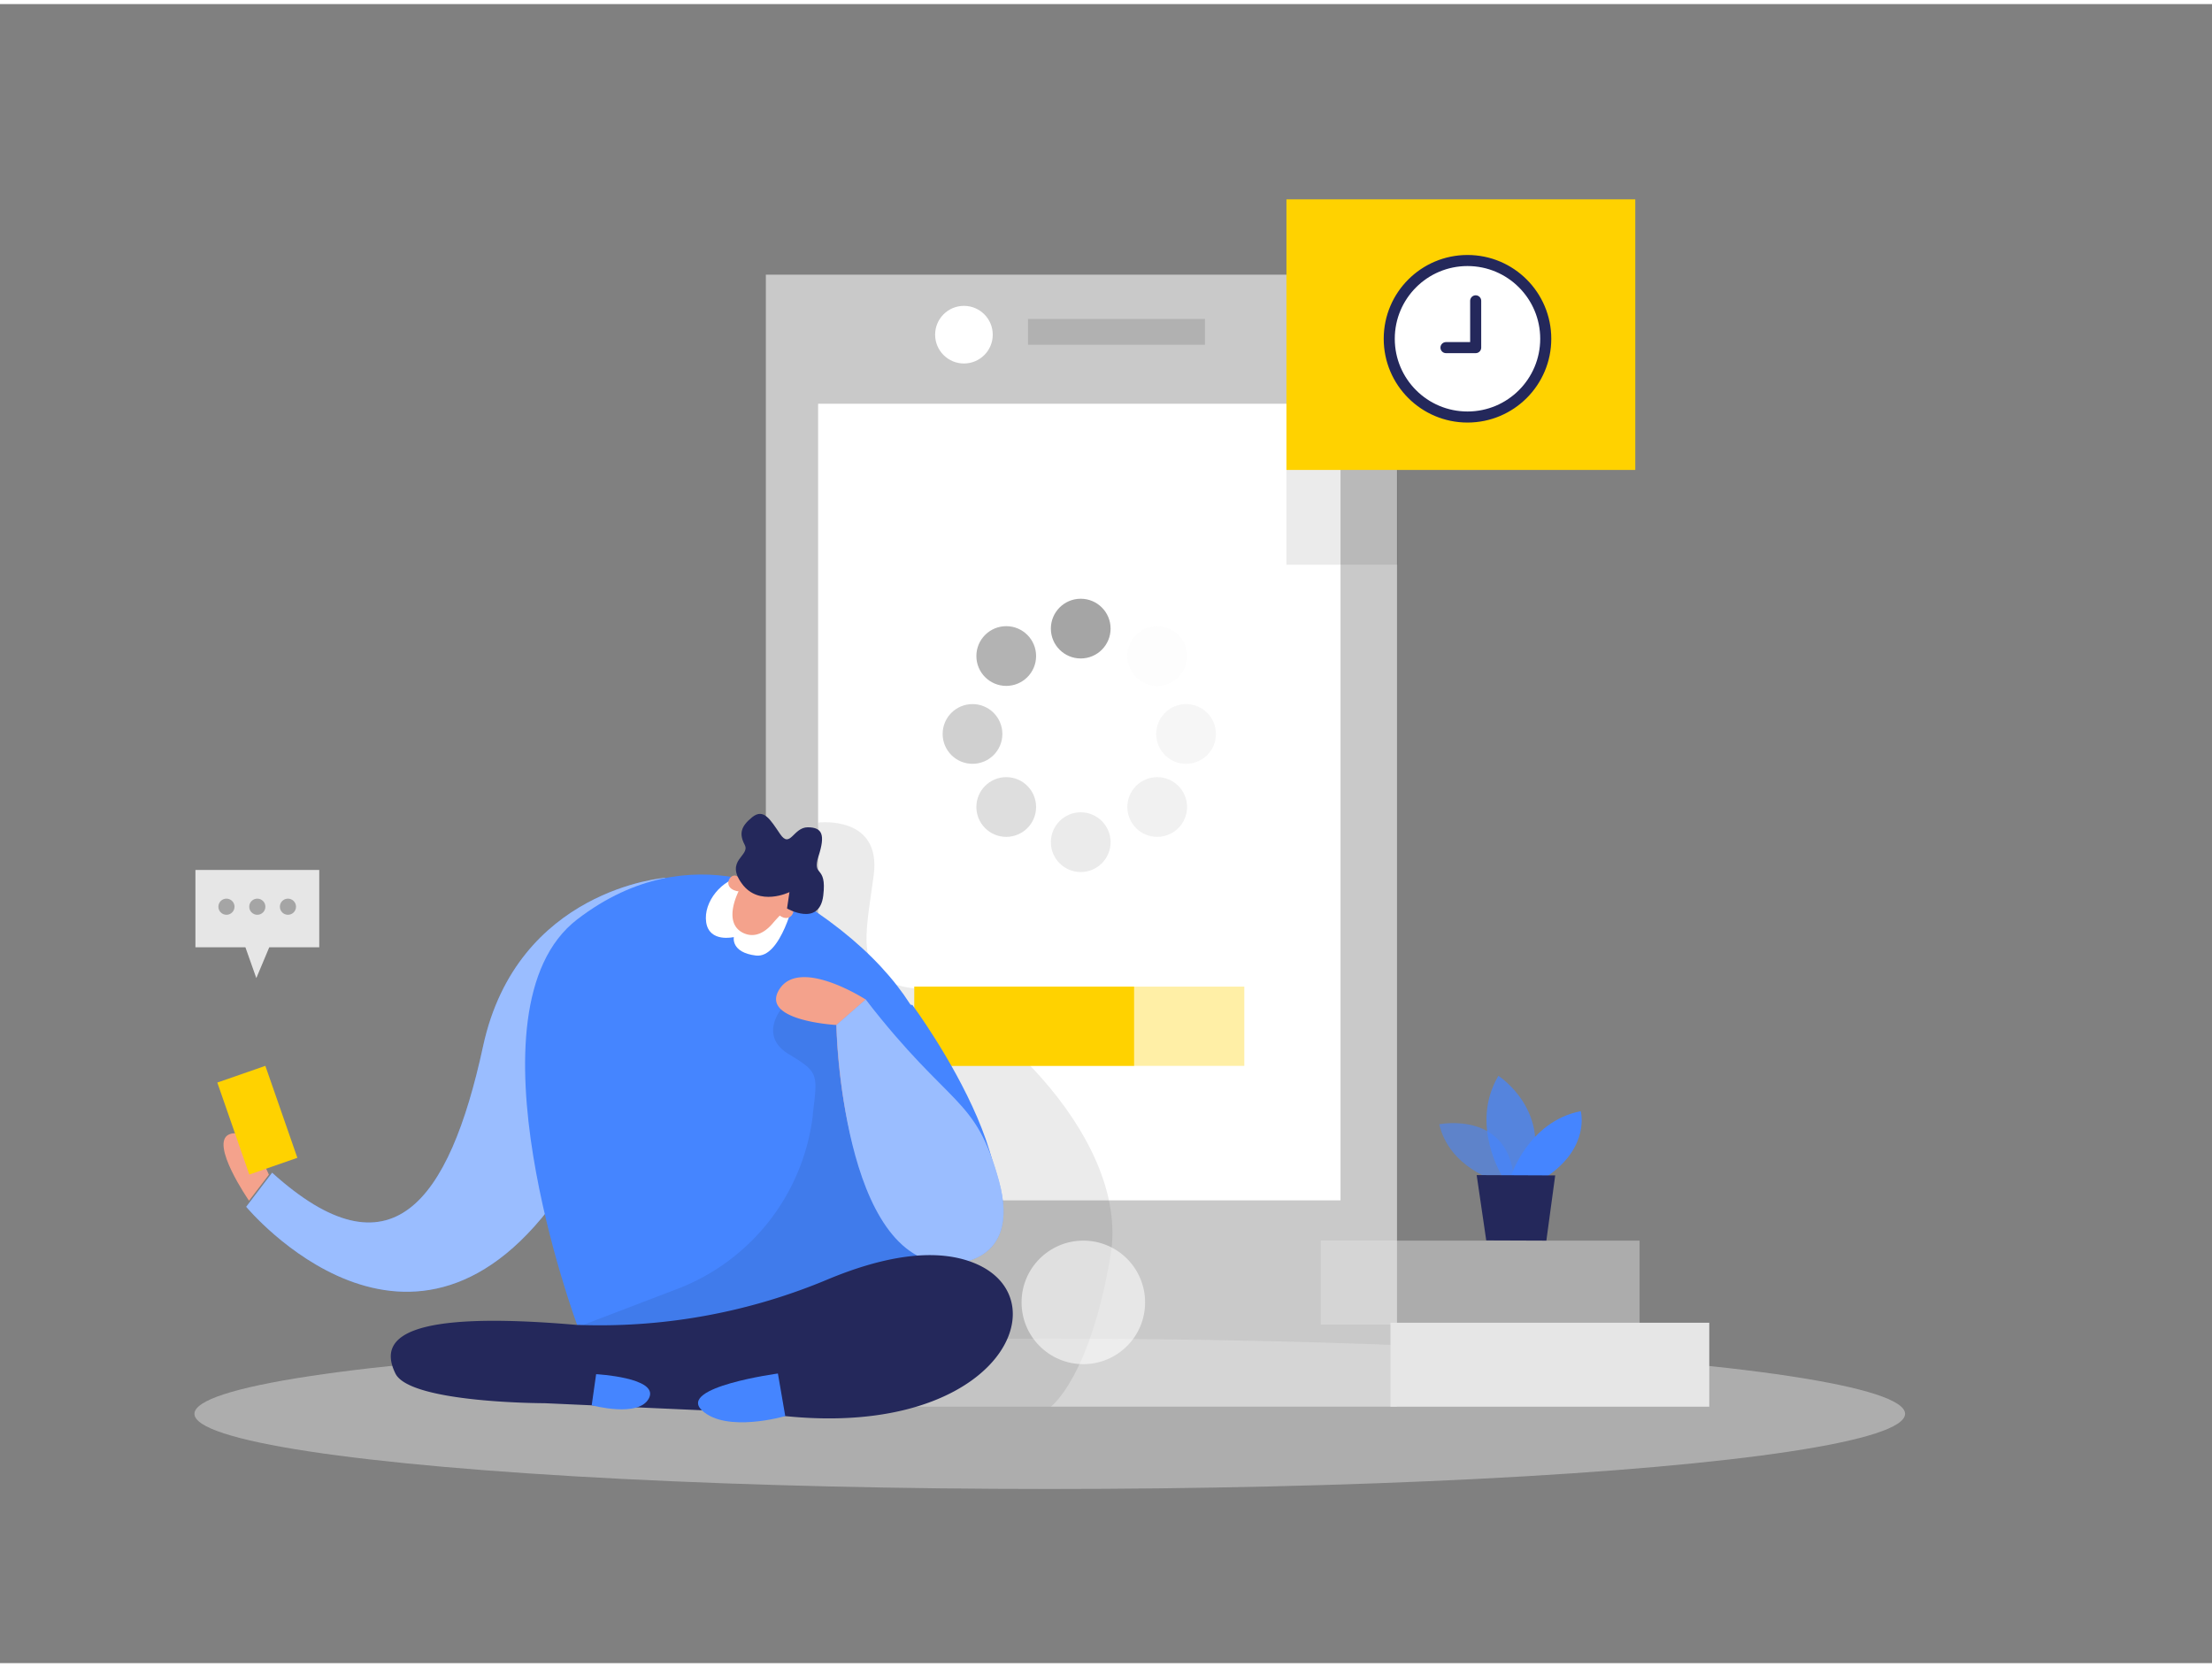 <svg id="Layer_1" data-name="Layer 1" xmlns="http://www.w3.org/2000/svg" viewBox="0 0 400 300" width="406" height="306" class="illustration styles_illustrationTablet__1DWOa"><rect x="0" y="0" width="400" height="300" fill="#808080" stroke="none"/><title>#128_loading_twocolour</title><rect x="138.49" y="48.93" width="114.13" height="204.69" fill="#c9c9c9"></rect><rect x="147.94" y="72.27" width="94.47" height="144.05" fill="#fff"></rect><path d="M120.25,158S93.52,160,87.36,188.43s-16.73,42.25-38.15,22.89l-4.69,6.16s30.22,36.5,57.22-3S120.25,158,120.25,158Z" fill="#4585FF"></path><path d="M120.25,158S93.52,160,87.36,188.43s-16.73,42.25-38.15,22.89l-4.69,6.16s30.22,36.5,57.22-3S120.25,158,120.25,158Z" fill="#fff" opacity="0.46"></path><ellipse cx="189.83" cy="254.92" rx="154.67" ry="13.59" fill="#e6e6e6" opacity="0.45"></ellipse><rect x="251.44" y="238.45" width="57.65" height="15.18" fill="#e6e6e6"></rect><rect x="238.84" y="223.6" width="57.65" height="15.18" fill="#e6e6e6" opacity="0.43"></rect><path d="M148,148s11.4-1.39,10,9.48-4,19.09,7,20.47,39.54,26.11,35.84,48.27-10.8,27.4-10.8,27.4H138.49Z" opacity="0.08"></path><path d="M270.63,212.81s-8.52-2.33-10.37-10.25c0,0,13.19-2.67,13.57,10.95Z" fill="#4585FF" opacity="0.58"></path><path d="M271.67,212s-5.95-9.4-.71-18.2c0,0,10,6.38,5.57,18.22Z" fill="#4585FF" opacity="0.73"></path><path d="M273.21,212s3.14-9.93,12.64-11.81c0,0,1.78,6.45-6.15,11.84Z" fill="#4585FF"></path><polygon points="267.03 211.75 268.76 223.56 279.63 223.6 281.23 211.81 267.03 211.75" fill="#24285b"></polygon><polygon points="35.34 156.57 35.34 170.56 44.38 170.56 46.35 176.13 48.69 170.56 57.73 170.56 57.73 156.57 35.34 156.57" fill="#e6e6e6"></polygon><circle cx="40.95" cy="163.22" r="1.46" fill="#a5a5a5"></circle><circle cx="46.53" cy="163.22" r="1.46" fill="#a5a5a5"></circle><circle cx="52.07" cy="163.22" r="1.46" fill="#a5a5a5"></circle><circle cx="195.9" cy="234.77" r="11.17" fill="#fff" opacity="0.56"></circle><rect x="185.9" y="56.93" width="32" height="4.67" opacity="0.12"></rect><circle cx="174.31" cy="59.78" r="5.21" fill="#fff"></circle><circle cx="209.26" cy="117.89" r="5.4" fill="#a5a5a5" opacity="0.02"></circle><circle cx="181.96" cy="145.19" r="5.4" fill="#a5a5a5" opacity="0.36"></circle><circle cx="209.26" cy="145.19" r="5.4" fill="#a5a5a5" opacity="0.16"></circle><circle cx="181.96" cy="117.89" r="5.4" fill="#a5a5a5" opacity="0.84"></circle><circle cx="195.43" cy="151.55" r="5.4" fill="#a5a5a5" opacity="0.23"></circle><circle cx="195.43" cy="112.93" r="5.4" fill="#a5a5a5"></circle><circle cx="175.86" cy="131.98" r="5.4" fill="#a5a5a5" opacity="0.52"></circle><circle cx="214.48" cy="131.98" r="5.4" fill="#a5a5a5" opacity="0.09"></circle><rect x="165.34" y="177.67" width="59.67" height="14.33" fill="#ffd200" opacity="0.35"></rect><rect x="165.34" y="177.67" width="39.74" height="14.33" fill="#ffd200"></rect><path d="M145.13,162.51s-19.54-13.29-40.75,3,0,73.38,0,73.38l46,1.53S199,197.08,145.13,162.51Z" fill="#4585FF"></path><path d="M165,181s28.53,38.5,8,46.75H155.26S137.14,176.06,165,181Z" fill="#4585FF"></path><path d="M167.09,227.7l-8.31-34.22-2.47-5.17-6-6.51h-9.08s-4,4.83,1.42,8.09,5.22,3.56,4.33,10.86l0,.22a38.52,38.52,0,0,1-24.45,31.35l-17.12,6.55S166.09,262.1,167.09,227.7Z" opacity="0.08"></path><path d="M143.7,161.6s-2.42,11-7,10.45-4-3.34-4-3.34-4.44,1.06-5-2.67,2.93-7.85,6.57-8.26S143.7,161.6,143.7,161.6Z" fill="#fff"></path><path d="M142.32,163.54a30.83,30.83,0,0,0-2.57,2.67c-1.1,1.3-3.09,2.94-5.5,1.68-3.71-2-.53-7.77-.53-7.77s1.74-6.42,5.78-4.31C143.13,157.7,146.45,159.63,142.32,163.54Z" fill="#f4a28c"></path><path d="M133.76,160.48s1-1.7-.37-2.71S130.22,160.1,133.76,160.48Z" fill="#f4a28c"></path><path d="M140.43,164.33s.7-1.87,2.36-1.38S142.91,166.89,140.43,164.33Z" fill="#f4a28c"></path><path d="M142.32,163.54s5.85,3.39,6.55-2.33-2.11-3.23-.86-7.11.71-5.23-1.93-5.24-3.17,3.92-5,1.23-3-4.72-5.07-3.05-2.38,3-1.34,5-3.62,2.74-.52,7,8.61,1.54,8.61,1.54Z" fill="#24285b"></path><path d="M166,226.12a9.42,9.42,0,0,0,14.47-9.33,19.26,19.26,0,0,0-3.36-8C169.65,198,156.54,180,156.54,180s-11.83-7.66-15.57-1.9,10.28,6.51,10.28,6.51S151.53,216.49,166,226.12Z" fill="#f4a28c"></path><path d="M156.54,180l-5.29,4.61s.87,43.23,20.48,43.16c0,0,13.15.45,8.9-15S171.93,199.86,156.54,180Z" fill="#4585FF"></path><path d="M156.54,180l-5.29,4.61s.87,43.23,20.48,43.16c0,0,13.15.45,8.9-15S171.93,199.86,156.54,180Z" fill="#fff" opacity="0.46"></path><path d="M105.41,238.87a106.55,106.55,0,0,0,44.42-8.32c8.55-3.55,18.69-6.06,26.45-2.85,16.43,6.8,3.33,33.5-38.83,27.05L98.51,253s-24.35,0-27-5.36c-3.22-6.54,1.77-11.49,32.87-8.79Z" fill="#24285b"></path><path d="M48.62,211.68s-3.52-8.86-7.17-7.3,3.58,12,3.58,12Z" fill="#f4a28c"></path><rect x="41.94" y="193.02" width="9.2" height="17.61" transform="translate(-63.76 26.51) rotate(-19.19)" fill="#ffd200"></rect><path d="M140.67,247.63s-18.14,2.45-13.76,6.64S142,255.33,142,255.33Z" fill="#4585FF"></path><path d="M107,253.37l.8-5.62s11.34.61,9.58,4.29S107,253.37,107,253.37Z" fill="#4585FF"></path><rect x="232.63" y="35.31" width="63.08" height="48.93" fill="#ffd200"></rect><rect x="232.63" y="84.24" width="20.13" height="17.13" opacity="0.08"></rect><circle cx="265.37" cy="60.52" r="14.15" fill="#fff" stroke="#24285b" stroke-miterlimit="10" stroke-width="2"></circle><polyline points="266.85 53.66 266.85 62.12 261.48 62.12" fill="none" stroke="#24285b" stroke-linecap="round" stroke-linejoin="round" stroke-width="2"></polyline></svg>